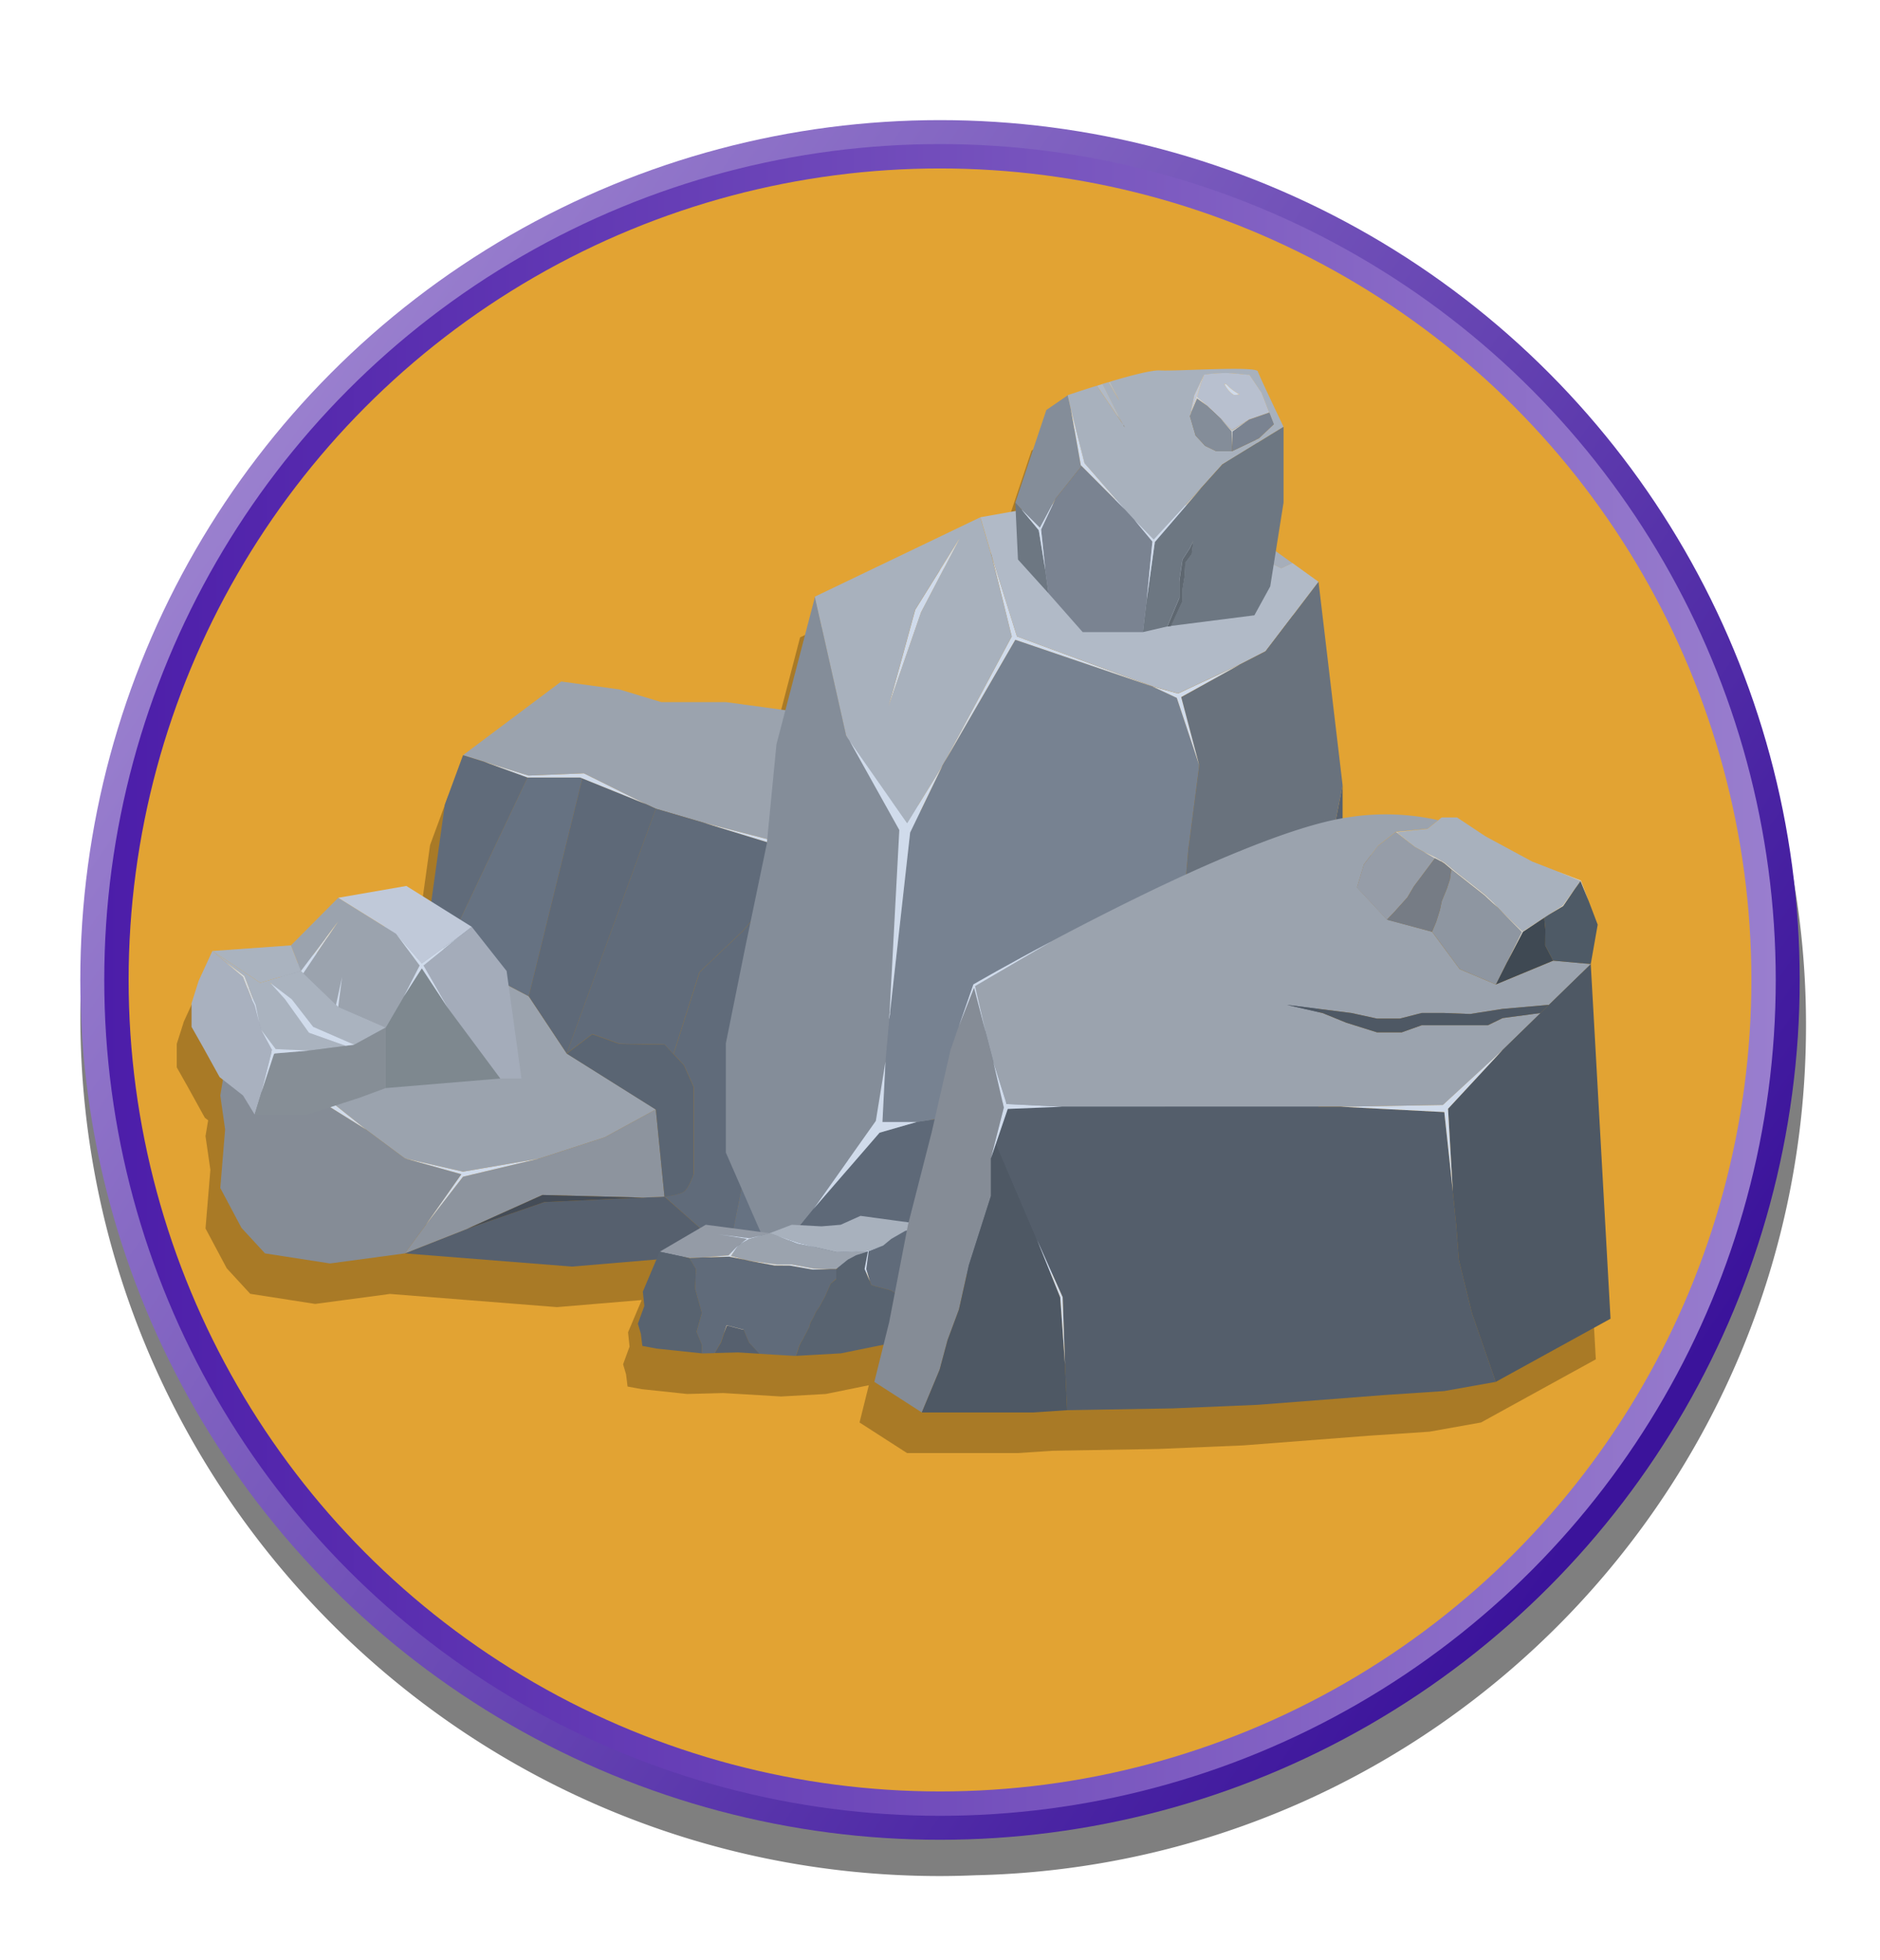 <svg id="b4314949-f12c-4532-a471-309857365cb6" data-name="Layer 1" xmlns="http://www.w3.org/2000/svg" xmlns:xlink="http://www.w3.org/1999/xlink" width="462.9" height="482.5" viewBox="0 0 462.9 482.5">
  <defs>
    <style>
      .f741534e-b8fe-4aa7-9bb5-de58eb76ad51 {
        opacity: 0.5;
      }

      .bff41cae-6cca-4fb6-b469-80a84ebecbec {
        fill: url(#e2736baa-910c-4a7d-9442-33978606d955);
      }

      .fbf701bf-98ff-4ef1-8e64-763d2148cfd4 {
        fill: #e2a333;
        stroke-miterlimit: 10;
        stroke-width: 6px;
        stroke: url(#b3b4b1f0-f917-429a-b66b-78371de202b3);
      }

      .b29b9141-0540-476f-838e-d7ddd3b22065 {
        opacity: 0.25;
      }

      .b0bbcbfb-fc6c-4dc9-8bc5-f3ce2b8dd5e6 {
        fill: #606b7a;
      }

      .fc8d8e84-3f97-425c-abbb-2a4539d25b47 {
        fill: #56606e;
      }

      .bd3566d0-5639-4a96-b89e-522deab202b3 {
        fill: #858c96;
      }

      .b7d2113e-8400-4fc2-9441-1a00d13f536e {
        fill: #9ba3ae;
      }

      .e120ba00-a479-44da-b040-7e0f2919082b {
        fill: #9199a3;
      }

      .fb5b76bd-870d-4649-acef-4ecb317dad08 {
        fill: #868d96;
      }

      .b3ac935f-3980-409a-9828-4fe5c4415830 {
        fill: #828891;
      }

      .a1768c91-a68c-4c7e-a345-a8516de1f9fe {
        fill: #8d949e;
      }

      .e3fae156-9cc8-4e04-a173-638ec4ec3a64 {
        fill: #667282;
      }

      .a6cef750-75b6-445b-b106-c00312cc503b {
        fill: #5e6978;
      }

      .b40dd5bb-f2e4-4fc5-8b75-db3aa6e59386 {
        fill: #d0dbeb;
      }

      .b4b65b4b-15a2-42d5-8a79-766ef5d50a44 {
        fill: #444c57;
      }

      .ff187111-9bb1-43e9-8b17-faa10a89a07d {
        fill: #5a6573;
      }

      .aadf6524-50c1-49e6-a9ce-9af808b6fdf4 {
        fill: #848d99;
      }

      .ae6b0ebc-39bd-493f-bd15-02ae43e96c78 {
        fill: #b1bac7;
      }

      .ad19cffb-ec51-401b-a282-47e7f2d4158e {
        fill: #a8b1bd;
      }

      .b84d6247-da2f-45c1-8dea-b1a78c5d5565 {
        fill: #778291;
      }

      .a3e96dbe-80c5-4704-92b5-ba88447b7ea5 {
        fill: #69727d;
      }

      .edb3b19d-37de-4ffc-863f-63bb766cc669 {
        fill: #525b69;
      }

      .b5e400a8-858f-40a4-a7d6-e58aa4aa397e {
        fill: #a6aeba;
      }

      .e4471c80-3297-4294-8f21-8f4c57ff75d9 {
        fill: #656e78;
      }

      .a993ce1c-67a9-4d88-9ed3-0e3a40251c3a {
        fill: #949ba6;
      }

      .a4873fb8-bc5a-4b0a-93f4-d175ea80e0f8 {
        fill: #586370;
      }

      .b8e1e7a1-fc02-4bdf-b6b9-69e328fa742b {
        fill: #6d7782;
      }

      .b108d18d-2a5e-443d-a169-f5961108533c {
        fill: #7a8391;
      }

      .baa413d3-40db-4dea-bccd-cd53aee3829c {
        fill: #b8c0cf;
      }

      .b1ed9328-fc11-4619-b104-23027863cdff {
        fill: #c1c9d9;
      }

      .b09807eb-8ede-4ee5-b4e3-0a4015029d1d {
        fill: #5e6770;
      }

      .f527c2da-766a-46ec-b6ed-3e919f630bdf {
        fill: #4e5864;
      }

      .bbc56904-35a4-4fc3-a9ab-63d09a20ed50 {
        fill: #545e6b;
      }

      .bd892321-7179-4435-bea2-43d5238a83b1 {
        fill: #3f4953;
      }

      .a676ef33-a1e1-4ad4-a7be-ef6eb613b96b {
        fill: #4e5a66;
      }

      .a9dfa748-d934-48f3-8538-4b438c775bff {
        fill: #8e96a1;
      }

      .eb02b880-1490-4930-b515-64b97197eadc {
        fill: #969da8;
      }

      .f540e6d1-c9d8-4e63-ba4a-d96777fa810c {
        fill: #767c85;
      }

      .b438cd7b-ab10-42b1-bdfd-29db5f511e2c {
        fill: #ccd7e6;
      }

      .bab38e96-0144-42fb-adac-13401404b8e6 {
        fill: #aab3bf;
      }

      .a46d5010-4d16-4082-b30d-5e462f04be7f {
        fill: #a9b1bf;
      }

      .be35f388-521d-4bcf-ae6b-f4daaf38dce4 {
        fill: #868e96;
      }

      .e3e5f19b-2b22-40fe-a636-292821f1a8c2 {
        fill: #a4acba;
      }

      .a2fed62d-2955-4a1c-8db8-b9e86032d198 {
        fill: #7e888f;
      }

      .f69fa789-a8b8-40d2-9801-006d81bebca0 {
        fill: #c0c9d9;
      }
    </style>
    <linearGradient id="e2736baa-910c-4a7d-9442-33978606d955" x1="52.73" y1="118.79" x2="402" y2="358.11" gradientUnits="userSpaceOnUse">
      <stop offset="0" stop-color="#9b81cf"/>
      <stop offset="1" stop-color="#3b139b"/>
    </linearGradient>
    <linearGradient id="b3b4b1f0-f917-429a-b66b-78371de202b3" x1="25.67" y1="241.25" x2="437.24" y2="241.25" gradientUnits="userSpaceOnUse">
      <stop offset="0" stop-color="#4c1da9"/>
      <stop offset="1" stop-color="#997ece"/>
    </linearGradient>
  </defs>
  <g>
    <path class="f741534e-b8fe-4aa7-9bb5-de58eb76ad51" d="M444.68,252.5a208.28,208.28,0,0,0-25.42-100,211.66,211.66,0,0,0-187.81-114c-116.9,0-211.67,94.78-211.67,211.68s94.77,211.68,211.67,211.68c3,0,5.93-.08,8.87-.2C353.63,459.07,444.68,366.42,444.68,252.5Z"/>
    <g>
      <g>
        <circle class="bff41cae-6cca-4fb6-b469-80a84ebecbec" cx="231.45" cy="241.25" r="211.68"/>
        <circle class="fbf701bf-98ff-4ef1-8e64-763d2148cfd4" cx="231.45" cy="241.25" r="202.78"/>
      </g>
      <g>
        <path class="b29b9141-0540-476f-838e-d7ddd3b22065" d="M389,265l-1-17.62,1.71-9.7-2.22-5.84h0l-1.92-5-6.06-2.36h0l-6-2.32-11.45-6.19-7-4.65h-3.8l-.88.72a58.58,58.58,0,0,0-21.86-.76l-1.64.27v-8.14L321,153.25h0l-6.46-4.63-4-2.9,1.9-12V115.07l-13.55,8.32,13.55-8.32s-5.87-12.26-6.33-13.64-19.89,0-24.1-.24c-2-.11-7.33,1.29-12.31,2.77l-.43.13-1.41.43-1.39.43c-4,1.25-7.15,2.33-7.17,2.34h0l-5.3,3.64-7.64,22.8.1,2.08-8.68,1.55h0L197,156.91h0l-7.29,27.92-14.64-2H159.18l-10.29-3.12-14.34-2L110.37,195.9l-4.48,12.15-3.33,23.88-6.14-3.84L79.64,231,68,242.72l-19.35,1.39-3.38,7.38L43.52,257v5.76l2.82,5,4.09,7.41.82.64-.65,3.89L51.8,288l-1.2,14.43,5.23,9.81,5.78,6.28,16,2.49L96,318.55l41.14,3.25L158,320.05,154.64,328l.37,3.52-1.59,4.35.73,2.48.37,3,3.54.65,11.11,1.18,3.18-.08,5.73-.15,8.79.52,5.44.33,11.05-.62,7.18-1.46,3.38-.69-2.28,9.17,11.7,7.53h27.29l8.48-.57,26-.44,21-.88,30.88-2.38,15-1,12.67-2.26,28.27-15.55ZM308,170.34l-6.39,3.3h0l6.4-3.3,4.7-6.15Z"/>
        <g>
          <g>
            <path class="b0bbcbfb-fc6c-4dc9-8bc5-f3ce2b8dd5e6" d="M198.66,210.64,183,229.12l-10.74,10.21-6.41,20.16,2.57,2.73,2.39,5.37v21.49s-1.2,3.46-2.39,4.29-4.78,1.23-4.78,1.23l15.78,14,15.17-75.8Z"/>
            <polygon class="fc8d8e84-3f97-425c-abbb-2a4539d25b47" points="158.23 294.83 134.05 295.94 115.09 302.5 99.68 308.57 140.82 311.82 179.39 308.57 163.61 294.6 158.23 294.83"/>
            <polygon class="bd3566d0-5639-4a96-b89e-522deab202b3" points="104.83 301.56 113.6 289.08 99.68 285.18 90.08 278.05 79.17 271.24 74.69 267.59 65.25 257.14 65.25 257.14 57.59 249.48 54.24 269.7 55.43 278.05 54.24 292.47 59.46 302.29 65.25 308.57 81.26 311.05 99.68 308.57 104.83 301.56 104.83 301.56"/>
            <polygon class="b7d2113e-8400-4fc2-9441-1a00d13f536e" points="130.13 190.94 143.77 190.39 158.97 197.94 158.97 197.94 161.48 199.09 173.28 202.55 198.44 209.04 199.09 184.34 199.09 175.62 178.74 172.85 162.82 172.85 152.52 169.73 138.19 167.78 114.01 185.91 130.13 190.94"/>
            <polygon class="e120ba00-a479-44da-b040-7e0f2919082b" points="199.49 209.53 216.4 199.49 224.72 194.39 218.75 187.62 199.09 175.62 199.09 184.34 199.49 209.53"/>
            <path class="fb5b76bd-870d-4649-acef-4ecb317dad08" d="M224.72,194.39l-8.32,5.1h0l-16.92,10.88,3,14.52,7.32,31.5-4.46-19.21,5,18.82h0l2.09-1.43c.25-.17,7.44-5.77,7.44-5.77l11.79.68h1.05l2.09-25.78Z"/>
            <polygon class="b3ac935f-3980-409a-9828-4fe5c4415830" points="220.41 249.82 212.5 254.57 212.5 254.57 210.41 256 209.23 274.1 209.84 256.39 208.05 308.57 224.72 306.29 232.78 249.48 231.73 249.48 220.41 249.82"/>
            <polygon class="a1768c91-a68c-4c7e-a345-a8516de1f9fe" points="115.09 302.5 133.56 294.19 158.23 294.83 158.23 294.83 163.61 294.6 161.48 273.13 148.88 280 132.76 285.23 114.01 289.69 104.83 301.56 99.68 308.57 115.09 302.5 115.09 302.5"/>
            <polygon class="b7d2113e-8400-4fc2-9441-1a00d13f536e" points="75.19 266.01 78.97 269.19 90.08 278.05 90.08 278.05 99.68 285.18 114.01 288.45 132.76 285.23 148.88 280 161.48 273.13 139.53 259.35 130.19 245.27 109.53 234.35 105.95 223.69 74.84 235.99 57.59 249.48 65.25 257.14 75.19 266.01"/>
            <polygon class="b0bbcbfb-fc6c-4dc9-8bc5-f3ce2b8dd5e6" points="198.72 210.35 173.28 202.55 173.28 202.55 161.48 199.09 139.53 259.35 145.83 254.57 152.52 256.96 163.61 257.14 165.82 259.49 172.23 239.33 182.97 229.12 198.66 210.64 198.72 210.35"/>
            <polygon class="b0bbcbfb-fc6c-4dc9-8bc5-f3ce2b8dd5e6" points="129.9 191.42 119.32 187.57 130.13 190.94 114.01 185.91 109.53 198.06 105.95 223.69 109.53 234.35 129.9 191.42"/>
            <polygon class="e3fae156-9cc8-4e04-a173-638ec4ec3a64" points="143.39 191.64 142.84 191.42 129.9 191.42 129.9 191.42 109.53 234.35 130.19 245.27 143.39 191.64"/>
            <polygon class="a6cef750-75b6-445b-b106-c00312cc503b" points="161.48 199.09 158.97 197.94 143.39 191.64 130.19 245.27 139.53 259.35 161.48 199.09"/>
            <polygon class="a6cef750-75b6-445b-b106-c00312cc503b" points="202.53 224.89 202.53 224.89 199.33 211.91 198.6 223.41 198.6 223.41 195.51 305.68 208.05 308.57 209.84 256.39 202.53 224.89"/>
            <polygon class="e3fae156-9cc8-4e04-a173-638ec4ec3a64" points="198.99 210.99 194.56 232.77 194.56 232.77 179.39 308.57 195.51 305.68 198.6 223.41 198.99 210.99"/>
            <polygon class="b40dd5bb-f2e4-4fc5-8b75-db3aa6e59386" points="114.01 288.45 99.68 285.18 113.6 289.08 104.83 301.56 104.83 301.56 114.01 289.69 132.76 285.23 114.01 288.45"/>
            <polygon class="b40dd5bb-f2e4-4fc5-8b75-db3aa6e59386" points="78.97 269.19 75.19 266.01 65.25 257.14 65.25 257.14 74.69 267.59 79.17 271.24 90.08 278.05 90.08 278.05 78.97 269.19"/>
            <polygon class="b40dd5bb-f2e4-4fc5-8b75-db3aa6e59386" points="142.84 191.42 143.39 191.64 158.97 197.94 158.97 197.94 143.77 190.39 130.13 190.94 119.32 187.57 129.9 191.42 129.9 191.42 142.84 191.42"/>
            <polygon class="b40dd5bb-f2e4-4fc5-8b75-db3aa6e59386" points="199.09 184.34 198.44 209.04 173.28 202.55 173.28 202.55 198.72 210.35 198.66 210.64 194.56 232.77 194.56 232.77 198.99 210.99 198.6 223.41 198.6 223.41 199.33 211.91 202.53 224.89 202.53 224.89 199.49 210.37 216.41 199.49 216.4 199.49 199.49 209.53 199.09 184.34"/>
            <polygon class="b4b65b4b-15a2-42d5-8a79-766ef5d50a44" points="133.56 294.19 115.09 302.5 115.09 302.5 134.05 295.94 158.23 294.83 158.23 294.83 133.56 294.19"/>
            <path class="b40dd5bb-f2e4-4fc5-8b75-db3aa6e59386" d="M220.41,249.82l11.32-.34-11.79-.68s-7.19,5.6-7.44,5.77h0Z"/>
            <polygon class="b40dd5bb-f2e4-4fc5-8b75-db3aa6e59386" points="210.41 256 210.41 256 205.38 237.18 209.84 256.39 209.23 274.1 210.41 256"/>
            <path class="ff187111-9bb1-43e9-8b17-faa10a89a07d" d="M152.52,257l-6.69-2.39-6.29,4.78,21.94,13.78,2.13,21.47s3.58-.41,4.78-1.23,2.39-4.29,2.39-4.29V267.59l-2.39-5.37-2.57-2.73-2.21-2.35Z"/>
          </g>
          <g>
            <polygon class="aadf6524-50c1-49e6-a9ce-9af808b6fdf4" points="215.65 275.95 218.03 261.31 218.03 261.31 218.95 251.04 221.43 204.34 209.17 182.36 208.38 181.13 200.67 146.92 191.18 183.26 188.81 207.69 183.47 233.35 178.72 256.87 178.72 283.74 190.21 310.04 200.33 297.6 215.65 275.95"/>
            <path class="ae6b0ebc-39bd-493f-bd15-02ae43e96c78" d="M244.16,136.78h0l6.24,19.91L283.88,169l6.17,1.71,15.15-7.09,6.4-3.29,4.7-6.16,8.35-10.94h0l-6.45-4.64c-1.46.73-2.74,1.28-2.74,1.28l-6.31-3.12-7.9-3.13H277.07l-8.41-2.34-4-8.09-23.26,4.15h0Z"/>
            <polygon class="a6cef750-75b6-445b-b106-c00312cc503b" points="287.38 268.67 264.34 268.67 238.53 273.77 234.55 274.85 225.73 276.22 225.73 276.22 216.57 278.85 200.33 297.6 200.33 297.6 190.21 310.04 216.57 313.67 279.83 313.67 287.38 268.67 287.38 268.67"/>
            <polygon class="fc8d8e84-3f97-425c-abbb-2a4539d25b47" points="324.65 223.58 307.45 255.03 287.38 268.67 279.83 313.67 299.14 305.73 313.97 291.07 324.65 272.75 324.65 242.21 330.58 221.44 330.58 193.34 324.65 223.58"/>
            <path class="ad19cffb-ec51-401b-a282-47e7f2d4158e" d="M209.17,182.36h0l14.19,20.3,8.72-14.2h0l.45-.79h0l16.59-31-5-19.91-2.75-9.41h0l-40.74,19.54h0l7.71,34.21Zm17.6-31.62-8,23.14a.14.14,0,0,1,0,.07l0-.07c.5-1.52,6.55-23.75,6.55-23.75l10.93-17.56Z"/>
            <polygon class="b84d6247-da2f-45c1-8dea-b1a78c5d5565" points="264.74 266.64 287.72 266.64 292.58 209.25 295.29 188.46 289.75 171.81 283.74 169 283.74 169 249.99 157.51 232.53 187.67 232.08 188.46 224.1 204.95 218.95 251.04 218.95 251.04 218.03 261.31 217.28 276.22 225.73 276.22 234.55 274.85 238.53 273.77 238.53 273.77 264.74 266.64"/>
            <path class="a3e96dbe-80c5-4704-92b5-ba88447b7ea5" d="M316.3,154.2l-4.7,6.16-6.4,3.29-14.36,8,4.45,16.85-2.71,20.79-4.86,57.39L307.45,255l17.2-31.45,5.93-30.24-5.93-50.08h0ZM299,241.87c.57,1-.82,4.37-.82,4.37l-3.56,14.16-3.19.91s2.44-11.48,2.44-12.19.34-6.31.86-6.64,2.2-11.3,2.2-11.3l2.86.78S298.43,240.88,299,241.87Z"/>
            <polygon class="b40dd5bb-f2e4-4fc5-8b75-db3aa6e59386" points="283.74 169 283.88 169.03 250.4 156.69 244.16 136.78 244.16 136.78 249.12 156.69 232.53 187.67 232.53 187.67 249.99 157.51 283.74 169"/>
            <polygon class="b40dd5bb-f2e4-4fc5-8b75-db3aa6e59386" points="283.74 169 283.74 169 289.75 171.81 295.29 188.46 290.84 171.61 305.2 163.65 305.2 163.65 290.05 170.74 283.88 169.03 283.74 169"/>
            <polygon class="b40dd5bb-f2e4-4fc5-8b75-db3aa6e59386" points="224.1 204.95 232.08 188.46 232.08 188.46 223.36 202.66 209.17 182.36 209.17 182.36 221.43 204.34 218.95 251.04 218.95 251.04 224.1 204.95"/>
            <polygon class="b40dd5bb-f2e4-4fc5-8b75-db3aa6e59386" points="218.03 261.31 218.03 261.31 215.65 275.95 200.33 297.6 200.33 297.6 216.57 278.85 225.73 276.22 225.73 276.22 217.28 276.22 218.03 261.31"/>
            <path class="b40dd5bb-f2e4-4fc5-8b75-db3aa6e59386" d="M218.78,173.88l0,.07A.14.14,0,0,0,218.78,173.88Z"/>
            <path class="b40dd5bb-f2e4-4fc5-8b75-db3aa6e59386" d="M218.78,173.88l8-23.14,9.49-18.17-10.93,17.56S219.28,172.36,218.78,173.88Z"/>
            <polygon class="edb3b19d-37de-4ffc-863f-63bb766cc669" points="264.74 266.64 238.53 273.77 238.53 273.77 264.34 268.67 287.38 268.67 287.38 268.67 307.45 255.03 287.72 266.64 264.74 266.64"/>
            <path class="b5e400a8-858f-40a4-a7d6-e58aa4aa397e" d="M277.07,133.65h24.18l7.9,3.13,6.31,3.12s1.28-.55,2.74-1.28l-19.06-13.69-30.36-2.44-4.11.73,4,8.09Z"/>
            <path class="e4471c80-3297-4294-8f21-8f4c57ff75d9" d="M296.93,231.18s-1.68,11-2.2,11.3-.86,5.94-.86,6.64-2.44,12.19-2.44,12.19l3.19-.91,3.56-14.16s1.39-3.38.82-4.37.79-9.91.79-9.91Z"/>
          </g>
          <g>
            <polygon class="b0bbcbfb-fc6c-4dc9-8bc5-f3ce2b8dd5e6" points="214.17 331.73 221.16 330.31 206.99 333.18 214.17 331.73"/>
            <polygon class="b0bbcbfb-fc6c-4dc9-8bc5-f3ce2b8dd5e6" points="166.65 305.69 162.43 308.16 166.04 306.05 166.65 305.69"/>
            <path class="b0bbcbfb-fc6c-4dc9-8bc5-f3ce2b8dd5e6" d="M197.72,329.66c.12-.27.61-1.18.61-1.18l.88-1.68.34-1.19.82-1.47.52-1.15.85-1.24,1.35-2.48,1.46-3.27,1.35-1.17v-2.42h-1.53l-4.24.15-5.68-1-3.76,0-6.16-1.14-1.42-.33h0l-3.57-.69-6.46.18-3.32.17,1.58,2.68-.16,4.94,1.63,5.86-1.3,4.66,1.3,3.18v2.13l3.17-.08,1.55-2.7,1.38-4.14,4.2,1.09s1.26,3.13,1.42,3.29,2.45,2.63,2.45,2.63l-5.26-.32,8.79.53,5.43.32s.68-1.86.74-2.25A13.47,13.47,0,0,1,197.72,329.66Z"/>
            <polygon class="b0bbcbfb-fc6c-4dc9-8bc5-f3ce2b8dd5e6" points="227.99 301.52 228.04 301.57 222.87 303.04 219.45 305 217.49 306.62 213.88 308.04 213.3 312.41 214.16 315.36 214.56 316.39 219.37 317.68 223.97 320.67 227.99 324.81 229.74 318.81 232.23 313.52 232.88 307.98 227.99 301.52"/>
            <polygon class="b7d2113e-8400-4fc2-9441-1a00d13f536e" points="184.41 305.05 182.28 306.24 181.76 306.57 180.01 309.19 183.11 310.07 184.53 310.4 191.3 311.28 194.97 311.28 200.4 312.31 204.37 312.41 205.9 312.41 208.76 310.1 210.82 309.01 213.47 308.05 206.02 308.27 201.03 307.12 201.03 307.12 196.4 306.17 191.3 304.22 191.3 304.22 189.53 303.59 187.71 304.07 184.41 305.05"/>
            <polygon class="a993ce1c-67a9-4d88-9ed3-0e3a40251c3a" points="173.08 309.56 173.08 309.56 179.36 309.06 181.76 306.57 182.28 306.24 182.28 306.24 183.88 305 176.85 303.87 184.53 304.83 187.71 304.07 187.71 304.07 189.53 303.59 180.06 302.34 173.78 301.52 170.77 303.28 166.65 305.69 166.04 306.05 162.43 308.16 169.76 309.73 173.08 309.56"/>
            <path class="a4873fb8-bc5a-4b0a-93f4-d175ea80e0f8" d="M219.37,317.68l-4.81-1.29-.4-1h0l-1.28-2.95.83-4.36-2.89,1-2.06,1.09-2.86,2.31v2.42L204.55,316l-1.46,3.27-1.35,2.48-.85,1.24-.52,1.15-.82,1.47-.34,1.19-.88,1.68s-.49.91-.61,1.18a13.47,13.47,0,0,0-1,1.89c-.06.39-.74,2.25-.74,2.25l11.05-.62,14.17-2.87,6.83-5.5-4-4.14Z"/>
            <polygon class="a4873fb8-bc5a-4b0a-93f4-d175ea80e0f8" points="171.51 327.87 172.81 323.21 171.18 317.35 171.34 312.41 169.76 309.73 162.43 308.16 158.28 317.99 158.65 321.51 157.06 325.87 157.79 328.35 158.16 331.35 161.7 332.01 172.81 333.18 172.81 331.05 171.51 327.87"/>
            <polygon class="ad19cffb-ec51-401b-a282-47e7f2d4158e" points="196.68 305.99 201.03 307.12 206.02 308.27 213.83 307.93 217.49 306.62 219.45 305 222.87 303.04 227.59 301.55 220.86 300.55 227.99 301.52 211.88 299.33 206.99 301.52 202.27 301.91 194.95 301.52 189.53 303.59 191.3 304.22 196.68 305.99"/>
            <polygon class="b40dd5bb-f2e4-4fc5-8b75-db3aa6e59386" points="213.83 307.93 206.02 308.27 213.47 308.05 210.82 309.01 213.71 308.05 212.88 312.41 214.16 315.36 214.16 315.36 213.3 312.41 213.88 308.04 217.49 306.62 213.83 307.93"/>
            <polygon class="b40dd5bb-f2e4-4fc5-8b75-db3aa6e59386" points="191.3 304.22 191.3 304.22 196.4 306.17 201.03 307.12 201.03 307.12 196.68 305.99 191.3 304.22"/>
            <polygon class="b40dd5bb-f2e4-4fc5-8b75-db3aa6e59386" points="194.97 311.28 191.3 311.28 184.53 310.4 190.69 311.54 194.45 311.57 200.13 312.56 204.37 312.41 200.4 312.31 194.97 311.28"/>
            <polygon class="b40dd5bb-f2e4-4fc5-8b75-db3aa6e59386" points="181.76 306.57 179.36 309.06 173.08 309.56 173.08 309.56 179.54 309.38 183.11 310.07 183.11 310.07 180.01 309.19 181.76 306.57"/>
            <polygon class="b40dd5bb-f2e4-4fc5-8b75-db3aa6e59386" points="227.59 301.55 222.87 303.04 228.04 301.57 227.99 301.52 220.86 300.55 227.59 301.55"/>
            <polygon class="b40dd5bb-f2e4-4fc5-8b75-db3aa6e59386" points="187.71 304.07 187.71 304.07 184.53 304.83 176.85 303.87 183.88 305 182.28 306.24 182.28 306.24 184.41 305.05 187.71 304.07"/>
            <path class="fc8d8e84-3f97-425c-abbb-2a4539d25b47" d="M184.53,330.64c-.16-.16-1.42-3.29-1.42-3.29l-.11,0-4-1.05-.74,2,.68-2-1.38,4.14L176,333.1h0l5.74-.15,5.26.32S184.69,330.79,184.53,330.64Z"/>
            <polygon class="b40dd5bb-f2e4-4fc5-8b75-db3aa6e59386" points="178.97 326.32 183 327.37 183.07 327.34 183.11 327.35 178.91 326.26 178.23 328.3 178.97 326.32"/>
            <polygon class="b40dd5bb-f2e4-4fc5-8b75-db3aa6e59386" points="183 327.37 183.11 327.35 183.07 327.34 183 327.37"/>
          </g>
          <g>
            <polygon class="aadf6524-50c1-49e6-a9ce-9af808b6fdf4" points="256.04 129.94 259.87 122.81 266.32 114.73 266.11 114.52 263.71 100.97 262.93 97.3 262.93 97.3 262.93 97.3 257.63 100.94 249.99 123.75 251.55 125.46 256.04 129.94"/>
            <path class="ad19cffb-ec51-401b-a282-47e7f2d4158e" d="M263.71,101v0L267,114l9.85,11.33h0l2.45,2.66h0l4.74,4.83,11.69-12.67h0l5.23-5.82,1.53-.94,13.55-8.32s-5.87-12.26-6.33-13.64-19.89,0-24.11-.24c-2-.11-7.33,1.29-12.3,2.78l2.31,4.7-2.74-4.57-1.42.42c2.23,4.49,4.28,8.56,5.07,10-.95-1.46-3.73-5.55-6.46-9.56-4,1.24-7.14,2.32-7.16,2.33h0Zm30.36-3.67,2.4-5.06a35.92,35.92,0,0,1,5.37-.41c2.6,0,5.36.52,5.79.41l3,4.45,3,7.76L310,107.92l-6.64,3.16h-3.9l-2.73-1.32-2.35-2.54L293,102.48Zm-17.19,7.78a2.88,2.88,0,0,1-.31-.53C276.82,104.94,276.93,105.13,276.88,105.08Z"/>
            <path class="b8e1e7a1-fc02-4bdf-b6b9-69e328fa742b" d="M301,114.34l-5.23,5.82-11.42,13.28-2,14.13-.95,8.05,6-1.39,2.95-7V143.2c0-.3.79-5.46.79-5.46l1.81-2.8.84-1.78-.39,3.26-1.58,2.13-.19,3.44-.49,3v3l-2.84,6.11-.9.11,21.46-2.73,3.9-7.11,3.28-20.64V105.08l-13.55,8.32Z"/>
            <polygon class="b108d18d-2a5e-443d-a169-f5961108533c" points="282.31 148.01 283.75 133.33 279.33 128 276.88 125.33 266.32 114.73 259.87 122.81 256.34 130.35 257.38 140.33 257.38 140.33 258.16 146.06 266.58 155.62 281.42 155.62 282.37 147.57 282.31 148.01"/>
            <polygon class="b40dd5bb-f2e4-4fc5-8b75-db3aa6e59386" points="267.03 114.01 263.71 100.94 263.71 100.97 266.11 114.52 266.32 114.73 276.88 125.33 276.88 125.33 267.03 114.01"/>
            <polygon class="b40dd5bb-f2e4-4fc5-8b75-db3aa6e59386" points="284.07 132.83 279.33 128 279.33 128 283.75 133.33 282.31 148.01 282.37 147.57 284.34 133.44 295.76 120.16 295.76 120.16 284.07 132.83"/>
            <path class="baa413d3-40db-4dea-bccd-cd53aee3829c" d="M294.6,97.74l1.11-3.27-1,3.25,2.48,2.16,3.38,3.2,2.76,2.87,4.18-2.64,5-1.74,1.12,2.88-3-7.76-3-4.45c-.43.11-3.19-.38-5.79-.41a35.92,35.92,0,0,0-5.37.41l-1.87,5.5Zm7.94-2.56a11.65,11.65,0,0,0,2.67,1.89s-1.15.29-1.52.09a6.28,6.28,0,0,1-2.2-2.61S301.8,94.3,302.54,95.18Z"/>
            <polygon class="aadf6524-50c1-49e6-a9ce-9af808b6fdf4" points="296.72 109.76 299.45 111.08 303.35 111.08 303.35 109.79 303.26 106.15 300.59 103.08 297.21 99.88 294.73 98.07 293.46 101.09 294.6 97.74 294.6 97.74 292.98 102.48 294.37 107.22 296.72 109.76"/>
            <path class="b108d18d-2a5e-443d-a169-f5961108533c" d="M307.53,103.31l-4.07,2.86s-.11,3.35-.11,3.62v1.29l6.64-3.16,3.68-3.47-1.12-2.88Z"/>
            <polygon class="b1ed9328-fc11-4619-b104-23027863cdff" points="296.47 92.24 294.06 97.3 292.98 102.48 294.6 97.74 296.47 92.24"/>
            <path class="b09807eb-8ede-4ee5-b4e3-0a4015029d1d" d="M291.17,148v-3l.49-3,.19-3.44,1.58-2.13.39-3.26-.84,1.78-1.81,2.8s-.79,5.16-.79,5.46v4.05l-2.95,7,.9-.11Z"/>
            <path class="ae6b0ebc-39bd-493f-bd15-02ae43e96c78" d="M271.48,94.53l-1.39.44c2.73,4,5.51,8.1,6.46,9.56C275.76,103.09,273.71,99,271.48,94.53Z"/>
            <path class="ae6b0ebc-39bd-493f-bd15-02ae43e96c78" d="M273.33,94l-.43.13,2.74,4.57Z"/>
            <path class="b09807eb-8ede-4ee5-b4e3-0a4015029d1d" d="M276.57,104.55a2.88,2.88,0,0,0,.31.53C276.93,105.13,276.82,104.94,276.57,104.55Z"/>
            <path class="b40dd5bb-f2e4-4fc5-8b75-db3aa6e59386" d="M307.53,103.31,303.35,106l-2.76-2.87,2.67,3.07.09,3.64c0-.27.11-3.62.11-3.62Z"/>
            <polygon class="b40dd5bb-f2e4-4fc5-8b75-db3aa6e59386" points="295.71 94.47 294.6 97.74 293.46 101.09 294.73 98.07 297.21 99.88 294.73 97.72 295.71 94.47"/>
            <path class="b40dd5bb-f2e4-4fc5-8b75-db3aa6e59386" d="M303.69,97.16c.37.2,1.52-.09,1.52-.09a11.65,11.65,0,0,1-2.67-1.89c-.74-.88-1.05-.63-1.05-.63A6.28,6.28,0,0,0,303.69,97.16Z"/>
            <polygon class="b8e1e7a1-fc02-4bdf-b6b9-69e328fa742b" points="255.77 130.53 251.55 125.46 251.55 125.46 249.99 123.75 250.65 137.75 258.16 146.06 257.38 140.33 255.77 130.53"/>
            <polygon class="b40dd5bb-f2e4-4fc5-8b75-db3aa6e59386" points="251.55 125.46 251.55 125.46 255.77 130.53 257.38 140.33 257.38 140.33 256.34 130.35 259.87 122.81 256.04 129.94 251.55 125.46"/>
          </g>
          <g>
            <path class="b7d2113e-8400-4fc2-9441-1a00d13f536e" d="M242.6,253.78l2,7.63h0l3.27,10.39,13.64.67h68.63l25.14-.44L370,258.49h0l21.71-21.15-9.26-.84-14.13,5.86-8.89-3.76-6.82-9.21-11.09-3-7.38-7.93,1.69-5.66,3.5-4.6,1.28-1h0l3.11-2.42,7.79-.77,2.6-2.09a58.74,58.74,0,0,0-21.85-.75c-7.26,1-16.89,4.24-27.21,8.45-11,4.47-22.68,10.07-33.13,15.36-4.51,2.28-8.8,4.51-12.68,6.57h0L240.07,242.8Zm90.12-4.39,6.33,1.38h5.61l5.39-1.38h5.57l6.34.25,8-1.26,11.41-1-2.07,2L370,250.64l-3.63,1.76H350.05l-4.91,1.75h-6.09l-7.55-2.37-5.85-2.38-8.77-2Z"/>
            <polygon class="b7d2113e-8400-4fc2-9441-1a00d13f536e" points="348.37 208.52 348.37 208.52 348.37 208.52 348.37 208.52"/>
            <polygon class="f527c2da-766a-46ec-b6ed-3e919f630bdf" points="331.5 251.78 339.05 254.15 345.14 254.15 350.05 252.4 355.62 252.4 361.23 252.4 366.34 252.4 369.97 250.64 379.31 249.4 381.38 247.38 369.97 248.38 361.96 249.64 355.62 249.39 350.05 249.39 344.66 250.77 339.05 250.77 332.72 249.39 316.88 247.38 325.65 249.4 331.5 251.78"/>
            <polygon class="bbc56904-35a4-4fc3-a9ab-63d09a20ed50" points="359.19 310.1 358.55 301.57 357.72 293.37 355.62 273.78 330.12 272.47 261.49 272.47 248.13 273.01 245.23 281.53 255.34 305.22 261.65 319.34 262.23 335.94 262.75 347.17 288.74 346.73 309.69 345.85 340.58 343.46 355.62 342.46 368.29 340.2 362.44 323.31 359.19 310.1"/>
            <polygon class="bd3566d0-5639-4a96-b89e-522deab202b3" points="233.31 329.92 236.11 322.39 238.55 311.48 243.99 294.42 243.99 285.17 243.99 285.17 244.01 285.08 247.16 272.68 244.58 261.41 242.6 253.78 242.62 253.85 239.83 243.18 236.06 252.68 239.64 242.36 234.04 258.49 229.41 278.72 223.56 301.57 218.93 325.53 215.28 340.2 226.97 347.73 231.36 337.19 233.31 329.92"/>
            <polygon class="f527c2da-766a-46ec-b6ed-3e919f630bdf" points="392.67 254.96 391.68 237.34 369.97 258.49 356.54 272.97 357.72 293.37 357.72 293.37 358.55 301.57 359.19 310.1 362.44 323.31 368.29 340.2 396.55 324.65 392.67 254.96"/>
            <polygon class="b40dd5bb-f2e4-4fc5-8b75-db3aa6e59386" points="355.26 272.03 330.12 272.47 355.62 273.78 357.72 293.37 357.72 293.37 356.54 272.97 369.97 258.49 369.97 258.49 355.26 272.03"/>
            <polygon class="f527c2da-766a-46ec-b6ed-3e919f630bdf" points="262.23 335.94 261.05 319.38 255.34 305.22 255.34 305.22 245.23 281.53 243.99 285.17 244.01 285.08 243.99 285.17 243.99 285.17 243.99 294.42 238.55 311.48 236.11 322.39 233.31 329.92 231.36 337.19 226.97 347.73 254.26 347.73 262.75 347.17 262.23 335.94 262.23 335.94"/>
            <polygon class="b40dd5bb-f2e4-4fc5-8b75-db3aa6e59386" points="244.58 261.41 244.58 261.41 247.16 272.68 244.01 285.08 243.99 285.17 245.23 281.53 248.13 273.01 261.49 272.47 247.85 271.8 244.58 261.41"/>
            <polygon class="b40dd5bb-f2e4-4fc5-8b75-db3aa6e59386" points="261.05 319.38 262.23 335.94 262.23 335.94 261.65 319.34 255.34 305.22 255.34 305.22 261.05 319.38"/>
            <polygon class="bd892321-7179-4435-bea2-43d5238a83b1" points="380.51 228.81 380.22 225.93 374.98 229.39 371 237.02 371 237.02 368.29 242.36 382.42 236.5 380.47 232.77 380.51 228.81"/>
            <polygon class="a676ef33-a1e1-4ad4-a7be-ef6eb613b96b" points="389.17 216.9 389.16 216.89 384.78 222.96 387.79 218.79 384.87 223.06 381.59 225.03 380.69 225.62 380.69 225.62 380.22 225.93 380.51 228.81 380.47 232.77 382.42 236.5 391.68 237.34 393.39 227.64 389.25 216.77 391.16 221.81 389.17 216.9"/>
            <polygon class="ad19cffb-ec51-401b-a282-47e7f2d4158e" points="354.71 212.01 354.81 212.06 354.79 212.05 354.71 212.01"/>
            <polygon class="ad19cffb-ec51-401b-a282-47e7f2d4158e" points="343.69 204.83 349.15 204.29 343.9 204.89 348.37 208.52 348.37 208.52 350.58 209.74 350.58 209.74 353.14 210.92 354.97 211.92 355.78 212.4 357.36 213.7 359.26 215.23 362.38 217.67 365.75 220.32 367.87 222.38 368.78 223.46 368.92 223.6 368.92 223.6 374.87 229.28 380.69 225.62 381.59 225.03 381.59 225.03 384.78 222.96 389.16 216.89 383.19 214.41 389.25 216.77 377.23 212.09 365.77 205.9 358.77 201.25 354.97 201.25 354.08 201.97 351.48 204.06 343.69 204.83"/>
            <polygon class="b40dd5bb-f2e4-4fc5-8b75-db3aa6e59386" points="340.58 207.25 340.58 207.25 343.69 204.83 340.58 207.25"/>
            <polygon class="b40dd5bb-f2e4-4fc5-8b75-db3aa6e59386" points="348.37 208.52 343.9 204.89 349.15 204.29 343.69 204.83 348.37 208.52 348.37 208.52"/>
            <polygon class="b40dd5bb-f2e4-4fc5-8b75-db3aa6e59386" points="384.87 223.06 387.79 218.79 384.78 222.96 381.59 225.03 381.59 225.03 384.87 223.06"/>
            <polygon class="b40dd5bb-f2e4-4fc5-8b75-db3aa6e59386" points="389.16 216.89 389.17 216.9 391.16 221.81 389.25 216.77 383.19 214.41 389.16 216.89"/>
            <path class="a9dfa748-d934-48f3-8538-4b438c775bff" d="M374.72,229.45l-5.8-5.85-.14-.14h0s-1.2-1.1-1.26-1.13-1.93-1.81-1.93-1.81l-3.33-2.62-3.15-2.49-1.77-1.4-.32,2.42-.77,2.36-1.24,3-.49,2.3-.91,2.89-1,2.39,6.82,9.21,8.89,3.76L371,237Z"/>
            <polygon class="eb02b880-1490-4930-b515-64b97197eadc" points="346.52 220.95 348.15 218.19 353.33 211.28 353 211.11 350.58 209.74 348.37 208.52 348.37 208.52 343.69 204.83 340.58 207.25 339.3 208.24 335.8 212.84 334.11 218.5 341.49 226.43 343.28 224.55 346.52 220.95"/>
            <polygon class="f540e6d1-c9d8-4e63-ba4a-d96777fa810c" points="354.52 224.11 355.01 221.81 356.25 218.79 357.02 216.43 357.34 214.01 357.27 213.95 355.68 212.61 354.81 212.06 354.71 212.01 353.33 211.28 348.15 218.19 346.52 220.95 343.28 224.55 341.49 226.43 352.58 229.39 353.61 227 354.52 224.11"/>
            <path class="b40dd5bb-f2e4-4fc5-8b75-db3aa6e59386" d="M353.33,211.28l1.38.73.08,0h0l.87.55,1.59,1.34.07.06,1.77,1.4,3.15,2.49,3.33,2.62s1.87,1.79,1.93,1.81,1.26,1.13,1.26,1.13h0l-.92-1.08-2.11-2-3.37-2.66-3.12-2.44-1.9-1.53-1.58-1.3-.81-.48-1.83-1-2.56-1.18h0l2.42,1.37Z"/>
            <polygon class="b438cd7b-ab10-42b1-bdfd-29db5f511e2c" points="374.72 229.45 371 237.02 371 237.02 374.98 229.39 380.22 225.93 380.69 225.62 380.69 225.62 374.87 229.28 368.92 223.6 368.92 223.6 374.72 229.45"/>
            <path class="b40dd5bb-f2e4-4fc5-8b75-db3aa6e59386" d="M239.83,243.18l2.79,10.67,0-.07-2.53-11,19.13-11.19c-11.38,6-19.29,10.6-19.55,10.75h0l-3.58,10.32Z"/>
          </g>
          <g>
            <polygon class="bab38e96-0144-42fb-adac-13401404b8e6" points="55.62 236.91 60.16 240.29 62.44 246.24 62.96 247.38 63.87 251.94 64.28 253.47 67.89 258.27 76.07 258.64 87.22 257.19 85.1 257.46 76.07 254.25 70.17 246 66.51 241.94 71.84 246 77.11 252.79 87.22 257.19 94.97 252.96 83.28 247.89 82.74 247.37 82.74 247.37 74.1 239.05 64.08 241.94 52.29 234.12 55.62 236.91 55.62 236.91"/>
            <polygon class="bab38e96-0144-42fb-adac-13401404b8e6" points="59.84 269.69 62.7 274.38 59.84 269.69 59.84 269.69"/>
            <polygon class="a46d5010-4d16-4082-b30d-5e462f04be7f" points="66.98 258.49 64.28 253.47 63.87 251.94 63.87 251.94 62.7 247.46 62.09 246.24 59.83 240.48 55.62 236.91 52.29 234.12 48.9 241.5 47.16 247.02 47.16 252.79 49.98 257.77 54.07 265.17 59.84 269.69 59.84 269.69 62.7 274.38 64.33 269.03 66.98 258.49"/>
            <polygon class="be35f388-521d-4bcf-ae6b-f4daaf38dce4" points="87.22 257.19 76.07 258.64 67.5 259.36 64.33 269.03 64.33 269.03 62.7 274.38 75.79 274.38 88.49 270.26 94.97 267.87 94.97 252.96 87.22 257.19"/>
            <polygon class="e3e5f19b-2b22-40fe-a636-292821f1a8c2" points="124.74 239.05 116.16 228.17 113.16 230.49 113.16 230.49 104.28 237.7 110.32 248.22 123.18 265.52 128.4 265.52 124.74 239.05"/>
            <polygon class="a2fed62d-2955-4a1c-8db8-b9e86032d198" points="110.32 248.22 103.86 238.38 99.44 245.29 94.97 252.96 94.97 267.87 123.18 265.52 110.32 248.22"/>
            <polygon class="b7d2113e-8400-4fc2-9441-1a00d13f536e" points="83.28 226.83 74.68 239.6 74.1 239.05 82.74 247.37 84.22 240.58 83.28 247.89 94.97 252.96 99.44 245.29 99.44 245.29 103.33 237.7 97.51 229.88 83.28 221.02 71.64 232.74 74.1 239.05 83.28 226.83"/>
            <polygon class="bab38e96-0144-42fb-adac-13401404b8e6" points="74.1 239.05 71.64 232.74 52.29 234.12 64.08 241.94 74.1 239.05"/>
            <polygon class="f69fa789-a8b8-40d2-9801-006d81bebca0" points="103.86 237.18 113.16 230.49 116.16 228.17 100.05 218.11 83.28 221.02 97.51 229.88 103.86 237.18"/>
            <polygon class="b40dd5bb-f2e4-4fc5-8b75-db3aa6e59386" points="64.28 253.47 66.98 258.49 64.33 269.03 64.33 269.03 67.5 259.36 76.07 258.64 67.89 258.27 64.28 253.47"/>
            <polygon class="b40dd5bb-f2e4-4fc5-8b75-db3aa6e59386" points="97.51 229.88 103.33 237.7 99.44 245.29 99.44 245.29 103.86 238.38 110.32 248.22 104.28 237.7 113.16 230.49 113.16 230.49 103.86 237.18 97.51 229.88"/>
            <polygon class="b40dd5bb-f2e4-4fc5-8b75-db3aa6e59386" points="62.44 246.24 60.16 240.29 55.62 236.91 55.62 236.91 59.83 240.48 62.09 246.24 62.7 247.46 63.87 251.94 63.87 251.94 62.96 247.38 62.44 246.24"/>
            <polygon class="b40dd5bb-f2e4-4fc5-8b75-db3aa6e59386" points="71.84 246 66.51 241.94 70.17 246 76.07 254.25 85.1 257.46 87.22 257.19 77.11 252.79 71.84 246"/>
            <polygon class="b40dd5bb-f2e4-4fc5-8b75-db3aa6e59386" points="83.28 226.83 74.1 239.05 74.68 239.6 83.28 226.83"/>
            <polygon class="b40dd5bb-f2e4-4fc5-8b75-db3aa6e59386" points="82.74 247.37 82.74 247.37 83.28 247.89 84.22 240.58 82.74 247.37"/>
          </g>
        </g>
      </g>
    </g>
  </g>
</svg>
